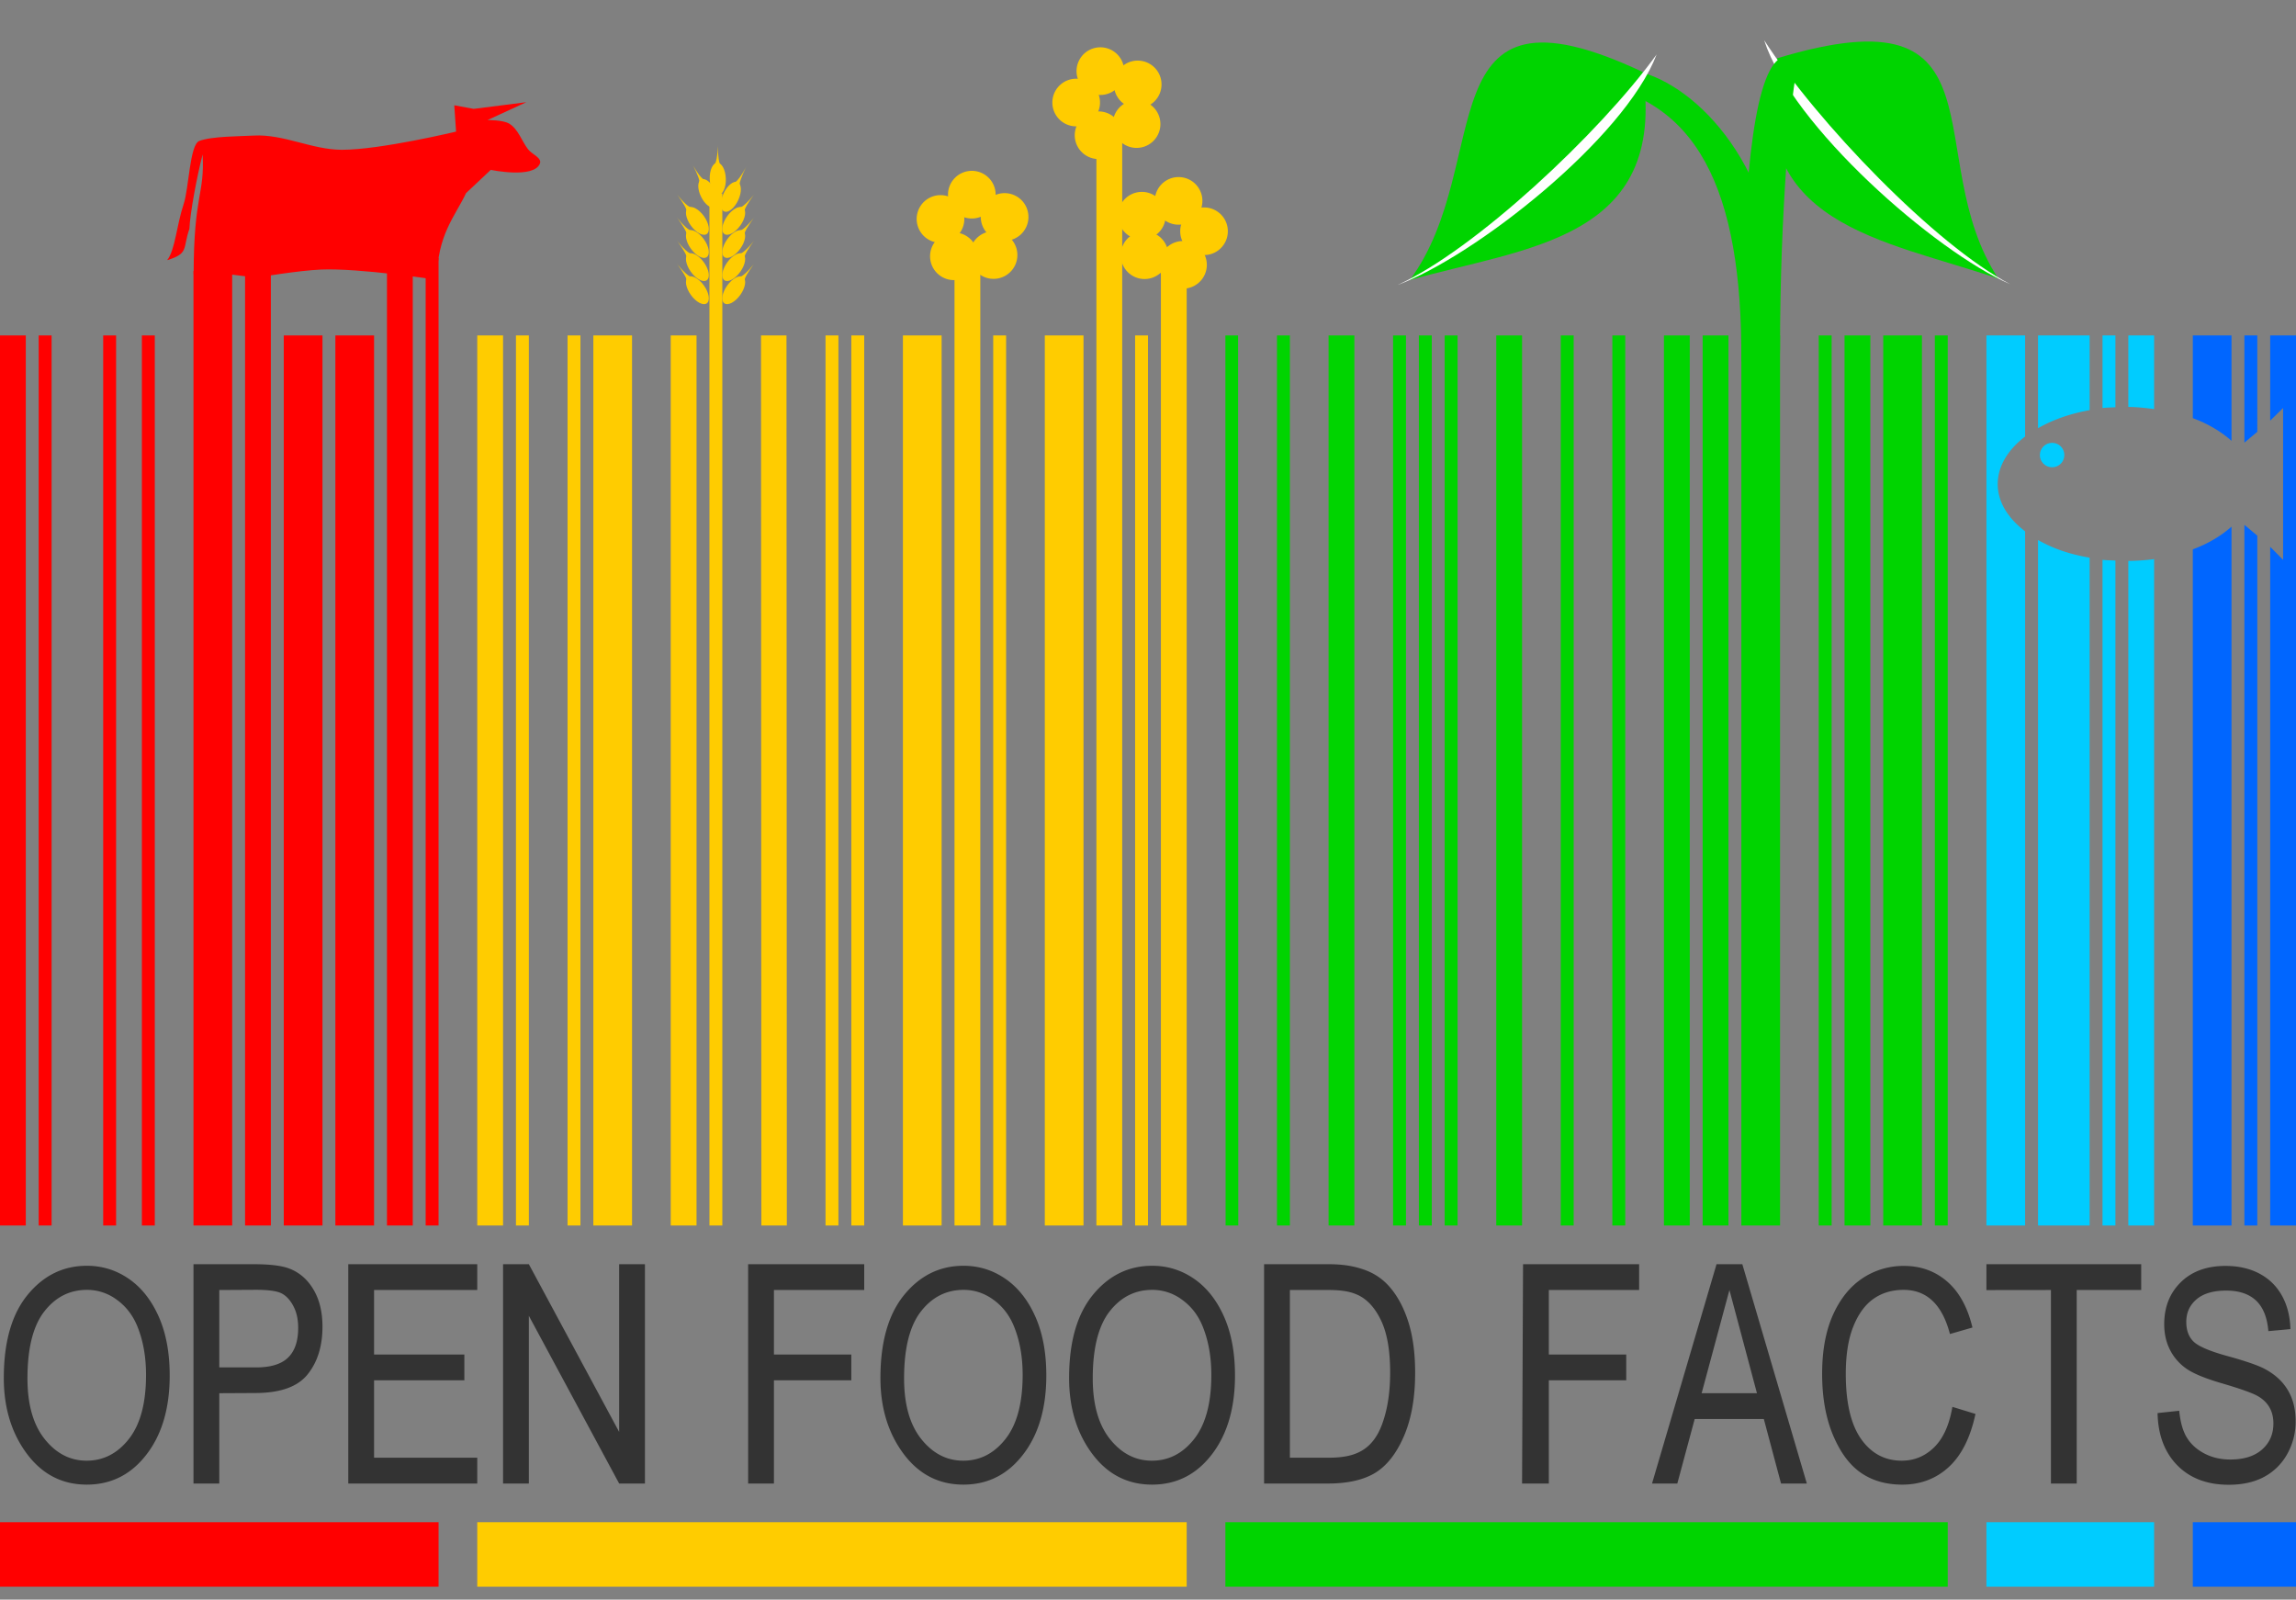 <svg xmlns="http://www.w3.org/2000/svg" width="178" height="124"><rect width="100%" height="100%" fill="#808080" stroke="none"/><path d="M170 26v6.411c1.196.444 2.214 1.06 3 1.761V26zm4 0v8.312l1-.839V26zm2 0v6.607l1-.979v11.77l-1-1.007V95h2V26zm-2 14.686V95h1V41.525zm-1 .14c-.786.702-1.796 1.313-3 1.76V95h3z" fill="#06f"/><path d="M154 26v69h3V41.19c-1.324-1.016-2.125-2.272-2.125-3.663 0-1.39.801-2.675 2.125-3.69V26zm4 0v7.194c1.126-.643 2.47-1.129 4-1.398V26zm5 0v5.628c.33-.036.66-.04 1-.056V26h-1zm2 0v5.544c.683.009 1.358.081 2 .168V26zm-7 15.86V95h4V43.23c-1.587-.269-2.875-.728-4-1.37zm9 1.482a16.62 16.62 0 0 1-2 .14V95h2zm-4 .056V95h1V43.454c-.34-.017-.67-.02-1-.056z" fill="#0cf"/><path d="M150 26v69h1V26zm-4 0v69h3V26zm-3 0v69h2V26zm-2 0v69h1V26zm-6-2v71h3V26zm-3 2v69h2V26zm-3 0v69h2V26zm-4 0v69h1V26zm-4 0v69h1V26zm-5 0v69h2V26zm-4 0v69h1V26zm-2 0v69h1V26zm-2 0v69h1V26zm-5 0v69h2V26zm-4 0v69h1V26zm-4 0l.017 69H96l-.017-69z" fill="#00d400"/><path d="M90 21v74h2V21zm-2 5v69h1V26zm-3-16v85h2V10zm-4 16v69h3V26zm-4 0v69h1V26zm-3-6v75h2V20zm-4 6v69h3V26zm-4 0v69h1V26zm-2 0v69h1V26zm-5 0l.026 69H61l-.027-69zm-4-11v80h1V15zm-3 11v69h2V26zm-6 0v69h3V26zm-2 0v69h1V26zm-4 0v69h1V26zm-3 0v69h2V26z" fill="#fc0"/><path d="M33 20v75h1V20zm-3-1v76h2V19zm-4 7v69h3V26zm-4 0v69h3V26zm-3-6v75h2V20zm-4 1v74h3V21zm-4 5v69h1V26zm-3 0v69h1V26zm-5 0v69h1V26zm-3 0v69h2V26z" fill="red"/><path d="M12.96 20.168c.63-.816.72-2.676 1.282-4.359.405-1.213.463-4.597 1.208-4.882.969-.371 3.17-.358 4.224-.417 2.3-.128 4.52 1.099 6.823 1.101 2.99.004 8.861-1.41 8.861-1.41l-.14-2.04 1.505.279 4.077-.517-3.008 1.386s1.202-.02 1.688.277c.705.432.96 1.347 1.469 2 .292.373 1.082.654.908 1.095-.47 1.19-3.809.486-3.809.486L36.13 14.97c-.833 1.78-2.262 3.262-2.254 6.722 0 0-6.007-.923-8.991-.796-1.764.074-4.97.618-4.97.618-1.608-.137-3.296-.53-4.904-.25.01-6.235.866-6.128.698-9.294-.439 1.68-.97 4.516-1.026 5.772-.535 1.526-.012 1.9-1.723 2.426z" fill="red"/><g transform="rotate(-37.635 30.68 -53.687) scale(.019)" fill="#fc0"><ellipse ry="32.857" rx="65.714" cy="762.362" cx="567.143" transform="rotate(-54.359 554.927 858.045)"/><path d="M494.286 741.648s14.409-2.316 20.714-5.714c22.088-11.904 53.571-52.858 53.571-52.858s-33.141 43.14-40 65c-2.071 6.604-1.428 20.715-1.428 20.715z"/></g><g fill="#fc0"><g transform="translate(47.682 5.652) scale(.019)"><ellipse ry="32.857" rx="65.714" cy="762.362" cx="567.143" transform="rotate(-54.359 554.927 858.045)"/><path d="M494.286 741.648s14.409-2.316 20.714-5.714c22.088-11.904 53.571-52.858 53.571-52.858s-33.141 43.14-40 65c-2.071 6.604-1.428 20.715-1.428 20.715z"/></g><g transform="translate(47.682 7.444) scale(.019)"><ellipse ry="32.857" rx="65.714" cy="762.362" cx="567.143" transform="rotate(-54.359 554.927 858.045)"/><path d="M494.286 741.648s14.409-2.316 20.714-5.714c22.088-11.904 53.571-52.858 53.571-52.858s-33.141 43.14-40 65c-2.071 6.604-1.428 20.715-1.428 20.715z"/></g><g transform="translate(47.682 3.86) scale(.019)"><ellipse ry="32.857" rx="65.714" cy="762.362" cx="567.143" transform="rotate(-54.359 554.927 858.045)"/><path d="M494.286 741.648s14.409-2.316 20.714-5.714c22.088-11.904 53.571-52.858 53.571-52.858s-33.141 43.14-40 65c-2.071 6.604-1.428 20.715-1.428 20.715z"/></g><g transform="translate(47.682 2.068) scale(.019)"><ellipse ry="32.857" rx="65.714" cy="762.362" cx="567.143" transform="rotate(-54.359 554.927 858.045)"/><path d="M494.286 741.648s14.409-2.316 20.714-5.714c22.088-11.904 53.571-52.858 53.571-52.858s-33.141 43.14-40 65c-2.071 6.604-1.428 20.715-1.428 20.715z"/></g><g transform="rotate(-10.644 34.013 -239.594) scale(.019)"><ellipse ry="32.857" rx="65.714" cy="762.362" cx="567.143" transform="rotate(-54.359 554.927 858.045)"/><path d="M494.286 741.648s14.409-2.316 20.714-5.714c22.088-11.904 53.571-52.858 53.571-52.858s-33.141 43.14-40 65c-2.071 6.604-1.428 20.715-1.428 20.715z"/></g><g transform="matrix(-.019 0 0 .019 63.268 5.652)"><ellipse ry="32.857" rx="65.714" cy="762.362" cx="567.143" transform="rotate(-54.359 554.927 858.045)"/><path d="M494.286 741.648s14.409-2.316 20.714-5.714c22.088-11.904 53.571-52.858 53.571-52.858s-33.141 43.14-40 65c-2.071 6.604-1.428 20.715-1.428 20.715z"/></g><g transform="matrix(-.019 0 0 .019 63.268 7.444)"><ellipse ry="32.857" rx="65.714" cy="762.362" cx="567.143" transform="rotate(-54.359 554.927 858.045)"/><path d="M494.286 741.648s14.409-2.316 20.714-5.714c22.088-11.904 53.571-52.858 53.571-52.858s-33.141 43.14-40 65c-2.071 6.604-1.428 20.715-1.428 20.715z"/></g><g transform="matrix(-.019 0 0 .019 63.268 3.86)"><ellipse ry="32.857" rx="65.714" cy="762.362" cx="567.143" transform="rotate(-54.359 554.927 858.045)"/><path d="M494.286 741.648s14.409-2.316 20.714-5.714c22.088-11.904 53.571-52.858 53.571-52.858s-33.141 43.14-40 65c-2.071 6.604-1.428 20.715-1.428 20.715z"/></g><g transform="matrix(-.019 0 0 .019 63.268 2.068)"><ellipse ry="32.857" rx="65.714" cy="762.362" cx="567.143" transform="rotate(-54.359 554.927 858.045)"/><path d="M494.286 741.648s14.409-2.316 20.714-5.714c22.088-11.904 53.571-52.858 53.571-52.858s-33.141 43.14-40 65c-2.071 6.604-1.428 20.715-1.428 20.715z"/></g><g transform="matrix(-.018 -.003 -.003 .018 65.983 2.178)"><ellipse ry="32.857" rx="65.714" cy="762.362" cx="567.143" transform="rotate(-54.359 554.927 858.045)"/><path d="M494.286 741.648s14.409-2.316 20.714-5.714c22.088-11.904 53.571-52.858 53.571-52.858s-33.141 43.14-40 65c-2.071 6.604-1.428 20.715-1.428 20.715z"/></g></g><g transform="rotate(-48.948 -310.85 675.412) scale(.739)" fill="#fc0"><circle r="2.5" cy="732.362" cx="608" transform="translate(1.5 9.75)"/><circle r="2.5" cy="732.362" cx="608" transform="rotate(-72 612.96 733.705)"/><circle r="2.5" cy="732.362" cx="608" transform="rotate(-144 607.834 734.494)"/><circle r="2.5" cy="732.362" cx="608" transform="rotate(144 604.666 734.98)"/><circle r="2.5" cy="732.362" cx="608" transform="rotate(72 599.54 735.77)"/></g><g transform="matrix(-.649 -.354 .354 -.649 218.165 702.908)" fill="#fc0"><circle r="2.5" cy="732.362" cx="608" transform="translate(1.5 9.75)"/><circle r="2.5" cy="732.362" cx="608" transform="rotate(-72 612.96 733.705)"/><circle r="2.5" cy="732.362" cx="608" transform="rotate(-144 607.834 734.494)"/><circle r="2.5" cy="732.362" cx="608" transform="rotate(144 604.666 734.98)"/><circle r="2.5" cy="732.362" cx="608" transform="rotate(72 599.54 735.77)"/></g><g transform="matrix(.315 -.669 .669 .315 -610.582 190.809)" fill="#fc0"><circle r="2.5" cy="732.362" cx="608" transform="translate(1.5 9.75)"/><circle r="2.5" cy="732.362" cx="608" transform="rotate(-72 612.96 733.705)"/><circle r="2.5" cy="732.362" cx="608" transform="rotate(-144 607.834 734.494)"/><circle r="2.5" cy="732.362" cx="608" transform="rotate(144 604.666 734.98)"/><circle r="2.5" cy="732.362" cx="608" transform="rotate(72 599.54 735.77)"/></g><path d="M122.447 6.337c9.189.95 12.63 8.43 12.553 21.663l2.964-1.399c0-1.462-.026-1.249-.026-2.71 0-10.868-6.404-17.276-10.911-18.344z" fill="#00d400"/><path d="M109.295 21.713c8.936-2.556 20.004-3.048 18.061-16.131-17.114-8.055-11.346 7.067-18.06 16.13z" fill="#00d400"/><path d="M128.43 4.225c-4.446 6.14-14.13 15.176-20.084 17.87 5.978-2.223 17.58-11.33 20.084-17.87z" fill="#fff"/><path d="M154.928 21.605c-8.784-3.034-19.81-4.123-17.165-17.082 18.215-5.51 10.95 7.669 17.165 17.082z" fill="#00d400"/><path d="M136.764 3.11c4.109 6.371 13.292 15.916 19.091 18.927-5.848-2.542-16.943-12.26-19.09-18.927z" fill="#fff"/><path d="M137.878 4.604C135.885 6.169 135.077 14.768 135 28l2.964-1.399c0-1.462.036 1.86.036.399 0-10.867.859-19.322 1.215-21.118z" fill="#00d400"/><circle r=".949" cy="35.276" cx="159.092" fill="#0cf"/><path d="M170 118v5h8v-5h-8z" fill="#06f"/><path d="M154 118v5h13v-5h-13z" fill="#0cf"/><path d="M95 118v5h56v-5H95z" fill="#00d400"/><path d="M37 118v5h55v-5H37z" fill="#fc0"/><path d="M0 118v5h34v-5H0z" fill="red"/><g style="line-height:125%;-inkscape-font-specification:'Arial Narrow'" font-weight="400" font-size="22.903" font-family="Arial Narrow" letter-spacing="0" word-spacing="0" fill="#333"><path d="M.295 106.822c0-2.796.615-4.945 1.846-6.447 1.23-1.502 2.762-2.253 4.596-2.253 1.185 0 2.266.335 3.243 1.006.976.671 1.75 1.646 2.32 2.924.57 1.279.856 2.802.856 4.569 0 2.43-.552 4.41-1.655 5.938-1.216 1.685-2.807 2.527-4.775 2.527-1.984 0-3.579-.865-4.787-2.594-1.096-1.566-1.644-3.456-1.644-5.67zm1.834.033c0 2.02.446 3.588 1.337 4.703.89 1.114 1.973 1.672 3.248 1.672 1.305 0 2.4-.563 3.283-1.689.883-1.126 1.325-2.78 1.325-4.965 0-1.41-.228-2.67-.682-3.78-.35-.85-.878-1.53-1.583-2.04a3.842 3.842 0 0 0-2.31-.767c-1.341 0-2.446.56-3.315 1.678-.868 1.118-1.303 2.847-1.303 5.188zM15 115V98h4.675c1.224 0 2.127.107 2.708.321.796.291 1.431.83 1.905 1.619.475.788.712 1.755.712 2.903 0 1.515-.386 2.75-1.16 3.707-.772.956-2.107 1.424-4.004 1.435L17 108v7zm2-9h2.87c1.125-.001 1.947-.255 2.467-.764s.78-1.276.78-2.301c0-.666-.127-1.236-.384-1.71-.256-.474-.566-.8-.93-.976-.363-.176-1.019-.264-1.967-.264L17 100zm10 9V98h10v2h-8v5h7v2h-7v6h8v2zm12 0V98h2l7 13V98h2v17h-2l-7-13v13zm19 0V98h9v2h-7v5h6v2h-6v8zm10.256-8.178c0-2.796.615-4.945 1.845-6.447 1.23-1.502 2.762-2.253 4.596-2.253 1.186 0 2.267.335 3.243 1.006.977.671 1.75 1.646 2.32 2.924.571 1.279.856 2.802.856 4.569 0 2.43-.551 4.41-1.655 5.938-1.215 1.685-2.807 2.527-4.775 2.527-1.983 0-3.578-.865-4.786-2.594-1.096-1.566-1.644-3.456-1.644-5.67zm1.834.033c0 2.02.445 3.588 1.336 4.703.891 1.114 1.974 1.672 3.249 1.672 1.305 0 2.399-.563 3.282-1.689.884-1.126 1.325-2.78 1.325-4.965 0-1.41-.227-2.67-.682-3.78-.35-.85-.878-1.53-1.582-2.04-.705-.512-1.474-.767-2.31-.767-1.341 0-2.447.56-3.315 1.677-.869 1.119-1.303 2.848-1.303 5.19zm12.793-.033c0-2.796.615-4.945 1.846-6.447 1.23-1.502 2.762-2.253 4.596-2.253 1.185 0 2.266.335 3.243 1.006.976.671 1.75 1.646 2.32 2.924.57 1.279.856 2.802.856 4.569 0 2.43-.552 4.41-1.655 5.938-1.216 1.685-2.807 2.527-4.775 2.527-1.984 0-3.579-.865-4.787-2.594-1.096-1.566-1.644-3.456-1.644-5.67zm1.834.033c0 2.02.446 3.588 1.337 4.703.89 1.114 1.973 1.672 3.248 1.672 1.305 0 2.4-.563 3.283-1.689.883-1.126 1.325-2.78 1.325-4.965 0-1.41-.228-2.67-.682-3.78-.35-.85-.878-1.53-1.583-2.04a3.842 3.842 0 0 0-2.31-.767c-1.341 0-2.446.56-3.315 1.677-.868 1.119-1.303 2.848-1.303 5.19zM98 115V98h5c1.213 0 2.005.174 2.635.383.827.27 1.543.72 2.15 1.437.606.718 1.079 1.623 1.417 2.715.339 1.093.508 2.388.508 3.885 0 1.922-.287 3.553-.862 4.892-.575 1.34-1.313 2.289-2.215 2.849-.902.56-2.176.839-3.633.839zm2-2h3c1.22 0 2.017-.198 2.647-.588.63-.39 1.114-1.017 1.453-1.881.448-1.15.673-2.528.673-4.134 0-1.721-.238-3.074-.715-4.058-.476-.985-1.088-1.643-1.836-1.975-.504-.224-1.127-.364-2.222-.364h-3zm18 2l.076-17h9v2h-7v5h6v2h-6v8zm10.076 0l5-17h2l5 17h-2l-4-15-4.04 15zm23.285-5.942l1.79.548c-.396 1.842-1.087 3.216-2.075 4.121-.988.906-2.19 1.36-3.606 1.36-1.245 0-2.31-.305-3.193-.912-.884-.608-1.607-1.583-2.17-2.925-.562-1.342-.844-2.926-.844-4.752 0-1.805.282-3.331.844-4.58.563-1.249 1.326-2.192 2.287-2.83a5.703 5.703 0 0 1 3.221-.955c1.297 0 2.412.404 3.344 1.213.932.809 1.584 1.996 1.957 3.562l-1.745.503c-.596-2.281-1.793-3.422-3.59-3.422-.894 0-1.67.23-2.326.688-.656.458-1.18 1.172-1.57 2.141-.392.97-.588 2.196-.588 3.68 0 2.244.395 3.927 1.186 5.049.79 1.122 1.841 1.683 3.153 1.683.97 0 1.806-.345 2.51-1.035.705-.69 1.177-1.735 1.415-3.137zM159 115v-15l-5 .006V98h12v2h-5v15zm8.268-5.46l1.678-.18c.09.903.292 1.605.61 2.108.316.504.769.908 1.358 1.214.589.305 1.252.458 1.99.458 1.06 0 1.881-.259 2.466-.777.586-.518.878-1.19.878-2.018 0-.485-.106-.908-.319-1.27-.212-.361-.533-.658-.961-.889-.429-.23-1.355-.555-2.78-.973-1.267-.372-2.169-.749-2.706-1.13a3.944 3.944 0 0 1-1.252-1.447c-.298-.586-.447-1.247-.447-1.985 0-1.327.428-2.412 1.286-3.255.857-.842 2.013-1.263 3.466-1.263 1 0 1.874.197 2.623.592.75.396 1.33.962 1.744 1.7.414.738.636 1.607.666 2.606l-1.711.156c-.09-1.066-.408-1.856-.956-2.37-.548-.515-1.318-.772-2.31-.772-1.006 0-1.774.226-2.303.677-.53.45-.794 1.034-.794 1.75 0 .663.194 1.178.581 1.543.388.365 1.26.734 2.617 1.107 1.327.365 2.259.682 2.796.95.82.418 1.439.968 1.856 1.65.418.682.626 1.497.626 2.444a5.09 5.09 0 0 1-.66 2.566 4.434 4.434 0 0 1-1.794 1.761c-.757.403-1.668.604-2.735.604-1.662 0-2.987-.5-3.975-1.498-.988-1-1.5-2.352-1.538-4.06z"/><path d="M137.076 108v2h-6v-2z"/></g><path fill="none" d="M110 0h5v5h-5z"/><path fill="none" d="M110 0h5v5h-5z"/></svg>